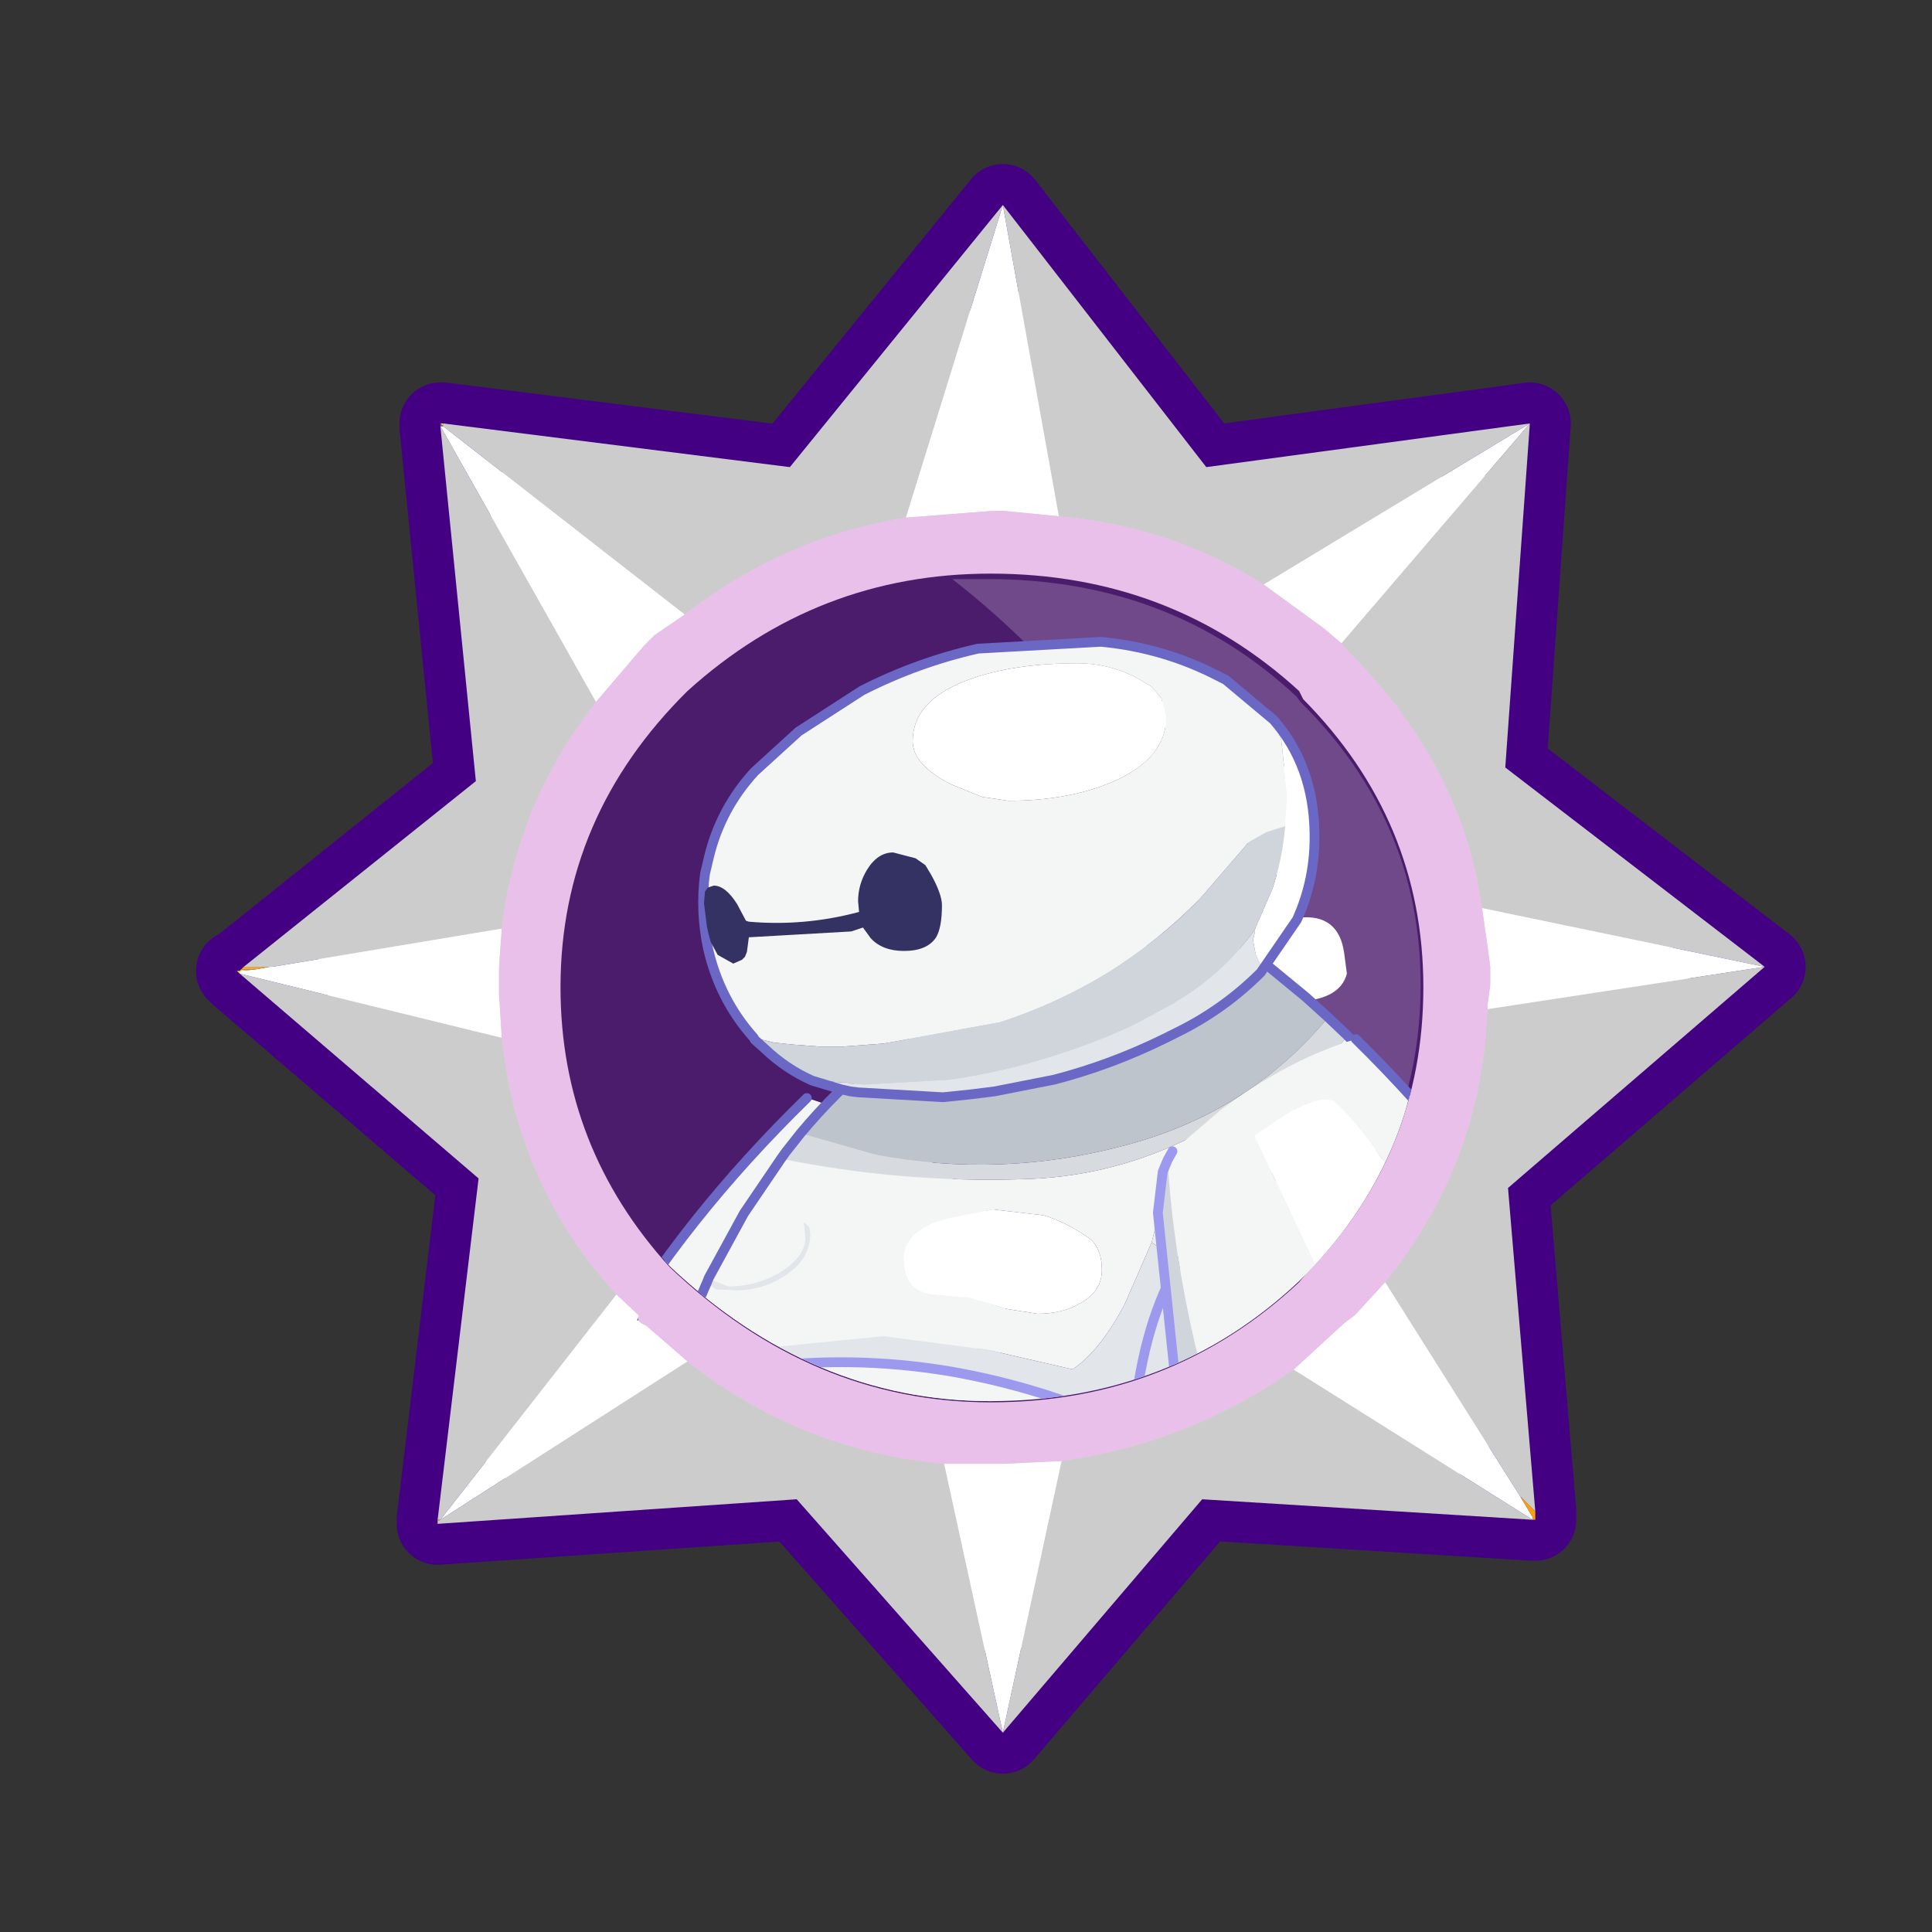 <?xml version="1.0" encoding="UTF-8" standalone="no"?>
<svg xmlns:ffdec="https://www.free-decompiler.com/flash" xmlns:xlink="http://www.w3.org/1999/xlink" ffdec:objectType="frame" height="30.0px" width="30.0px" xmlns="http://www.w3.org/2000/svg">
  <rect width="100%" height="100%" fill="#333333" stroke="none"/>
  <g transform="matrix(1.0, 0.0, 0.0, 1.0, 0.0, 0.0)">
    <use ffdec:characterId="1" height="30.0" transform="matrix(1.0, 0.0, 0.0, 1.0, 0.0, 0.0)" width="30.0" xlink:href="#shape0"/>
    <use ffdec:characterId="9" height="58.95" transform="matrix(0.424, 0.0, 0.0, 0.424, 3.043, 2.547)" width="58.95" xlink:href="#sprite0"/>
  </g>
  <defs>
    <g id="shape0" transform="matrix(1.0, 0.0, 0.0, 1.0, 0.0, 0.0)">
      <path d="M0.0 30.0 L0.0 0.0 30.0 0.0 30.0 30.0 0.0 30.0" fill="#33cc66" fill-opacity="0.0" fill-rule="evenodd" stroke="none"/>
    </g>
    <g id="sprite0" transform="matrix(1.0, 0.0, 0.0, 1.0, -1.4, 2.25)">
      <use ffdec:characterId="2" height="58.95" transform="matrix(1.0, 0.0, 0.0, 1.0, 1.4, -2.25)" width="58.95" xlink:href="#shape1"/>
      <use ffdec:characterId="8" height="17.1" transform="matrix(-1.865, 0.0, 0.0, 1.865, 53.625, 12.75)" width="20.85" xlink:href="#sprite1"/>
    </g>
    <g id="shape1" transform="matrix(1.0, 0.0, 0.0, 1.0, -1.4, 2.25)">
      <path d="M50.45 47.4 L50.35 47.4 38.25 46.65 30.95 55.2 23.4 46.65 10.25 47.55 10.25 47.4 11.75 34.9 3.0 27.4 2.9 27.3 3.0 27.3 3.15 27.15 11.65 20.35 10.35 7.35 10.35 7.25 10.45 7.25 23.15 8.85 30.95 -0.75 38.4 8.85 50.25 7.25 49.35 19.85 58.85 27.15 49.45 35.25 50.45 47.1 50.45 47.4" fill="#d6d6d6" fill-rule="evenodd" stroke="none"/>
      <path d="M50.45 47.4 L50.45 47.1 49.45 35.25 58.85 27.15 49.35 19.85 50.25 7.25 38.4 8.85 30.95 -0.75 23.15 8.85 10.45 7.25 10.35 7.25 10.35 7.35 11.65 20.35 3.15 27.15 3.0 27.3 2.9 27.3 3.0 27.4 11.75 34.9 10.25 47.4 10.25 47.55 23.4 46.65 30.95 55.2 38.25 46.65 50.35 47.4 50.45 47.4 Z" fill="none" stroke="#430083" stroke-linecap="round" stroke-linejoin="round" stroke-width="3.0"/>
      <path d="M50.25 7.25 L40.5 13.15 Q37.1 11.0 33.0 10.65 L30.95 -0.75 38.4 8.85 50.25 7.25 49.35 19.85 58.85 27.15 49.45 35.25 50.45 47.1 49.9 46.55 44.95 38.7 Q48.5 34.3 48.7 28.7 L58.85 27.15 48.5 25.0 Q47.75 19.7 43.55 15.55 L43.35 15.3 50.25 7.25 M50.35 47.4 L38.25 46.65 30.95 55.2 23.4 46.65 10.25 47.55 10.25 47.45 10.35 47.4 19.4 41.6 Q23.5 44.85 28.8 45.35 L30.95 55.2 33.1 45.25 Q37.75 44.6 41.6 41.9 L50.35 47.4 M10.25 47.4 L11.75 34.9 3.0 27.4 12.6 29.75 Q13.15 35.15 16.8 39.15 L10.35 47.4 10.25 47.4 M3.15 27.15 L11.65 20.35 10.35 7.35 16.05 17.45 Q13.15 21.15 12.6 25.75 L4.2 27.15 4.1 27.15 3.15 27.15 M10.45 7.25 L23.15 8.85 30.95 -0.75 27.4 10.7 Q23.05 11.4 19.5 14.1 L19.3 14.25 10.45 7.35 10.45 7.25" fill="#cccccc" fill-rule="evenodd" stroke="none"/>
      <path d="M40.5 13.15 L50.25 7.25 43.35 15.3 42.7 14.75 40.5 13.15 M30.95 -0.75 L33.0 10.65 30.95 10.45 30.6 10.45 27.4 10.7 30.95 -0.75 M48.7 28.7 L48.7 28.55 48.8 27.8 48.8 27.6 48.8 27.25 48.8 27.15 48.7 26.4 48.5 25.0 58.85 27.15 48.7 28.7 M44.95 38.7 L49.9 46.55 50.35 47.3 50.35 47.4 41.6 41.9 43.45 40.2 43.85 39.9 44.95 38.7 M33.1 45.25 L30.95 55.2 28.8 45.35 30.6 45.35 30.95 45.35 33.1 45.25 M19.4 41.6 L10.35 47.4 16.8 39.15 17.6 39.9 17.6 40.0 17.55 40.1 17.6 40.1 17.7 40.2 17.9 40.3 19.4 41.6 M10.35 7.35 L10.45 7.35 19.3 14.25 18.2 15.0 17.8 15.4 16.05 17.45 10.35 7.35 M12.6 25.75 L12.5 27.15 12.5 27.3 12.5 27.8 12.5 28.15 12.6 29.75 3.0 27.4 3.0 27.3 3.55 27.25 4.1 27.15 4.2 27.15 12.6 25.75" fill="#ffffff" fill-rule="evenodd" stroke="none"/>
      <path d="M33.0 10.65 Q37.1 11.0 40.5 13.15 L42.7 14.75 43.35 15.3 43.55 15.55 Q47.75 19.7 48.5 25.0 L48.7 26.4 48.8 27.15 48.8 27.25 48.8 27.6 48.8 27.8 48.7 28.55 48.7 28.7 Q48.5 34.3 44.95 38.7 L43.85 39.9 43.45 40.2 41.6 41.9 Q37.75 44.6 33.1 45.25 L30.95 45.35 30.6 45.35 28.8 45.35 Q23.5 44.85 19.4 41.6 L17.9 40.3 17.7 40.2 17.6 40.1 17.6 40.0 17.6 39.9 16.8 39.15 Q13.15 35.15 12.6 29.75 L12.5 28.15 12.5 27.8 12.5 27.3 12.5 27.15 12.6 25.75 Q13.15 21.15 16.05 17.45 L17.8 15.4 18.2 15.0 19.3 14.25 19.5 14.1 Q23.05 11.4 27.4 10.7 L30.6 10.45 30.95 10.45 33.0 10.65 M41.95 17.35 L41.8 17.05 Q37.1 12.75 30.5 12.75 24.15 12.75 19.4 17.05 14.75 21.65 14.75 27.9 14.75 33.75 18.75 38.15 23.95 43.1 30.5 43.1 37.1 43.1 41.8 38.7 L42.05 38.4 Q46.35 34.05 46.35 27.9 46.35 21.8 41.95 17.35" fill="#e9c0e9" fill-rule="evenodd" stroke="none"/>
      <path d="M41.95 17.35 Q46.35 21.8 46.35 27.9 46.35 34.05 42.05 38.4 L41.8 38.7 Q37.1 43.1 30.5 43.1 23.95 43.1 18.75 38.15 14.75 33.75 14.75 27.9 14.75 21.65 19.4 17.05 24.15 12.75 30.5 12.75 37.1 12.75 41.8 17.05 L41.95 17.35" fill="#4b1c6c" fill-rule="evenodd" stroke="none"/>
      <path d="M50.45 47.1 L50.45 47.4 50.35 47.4 50.35 47.3 49.9 46.55 50.45 47.1" fill="url(#gradient0)" fill-rule="evenodd" stroke="none"/>
      <path d="M10.35 7.25 L10.45 7.25 10.45 7.35 10.35 7.25" fill="url(#gradient1)" fill-rule="evenodd" stroke="none"/>
      <path d="M10.35 7.35 L10.35 7.25 10.45 7.35 10.35 7.35" fill="url(#gradient2)" fill-rule="evenodd" stroke="none"/>
      <path d="M10.25 47.45 L10.25 47.4 10.35 47.4 10.25 47.45 M3.0 27.4 L2.9 27.3 3.0 27.3 3.05 27.25 3.55 27.25 3.0 27.3 3.0 27.4" fill="url(#gradient3)" fill-rule="evenodd" stroke="none"/>
      <path d="M3.05 27.25 L3.15 27.15 4.1 27.15 3.55 27.25 3.05 27.25" fill="url(#gradient4)" fill-rule="evenodd" stroke="none"/>
      <path d="M17.6 40.0 L17.6 40.1 17.55 40.1 17.6 40.0" fill="url(#gradient5)" fill-rule="evenodd" stroke="none"/>
      <path d="M41.85 17.45 Q46.25 21.8 46.25 27.8 46.25 33.85 41.95 38.15 L41.7 38.4 39.75 40.0 Q41.6 22.75 29.1 12.95 L30.4 12.95 Q37.1 12.95 41.7 17.25 L41.85 17.45" fill="#ffffff" fill-opacity="0.2" fill-rule="evenodd" stroke="none"/>
      <path d="M43.55 27.4 Q43.35 28.15 42.35 28.35 41.7 28.45 41.05 27.9 40.55 27.4 40.5 26.95 40.2 25.55 41.8 25.35 43.25 25.2 43.45 26.65 L43.55 27.4 M42.35 22.55 L42.35 23.2 Q42.15 23.8 41.15 23.95 L38.9 21.45 36.85 18.3 Q36.55 16.95 37.3 16.8 37.95 16.6 39.1 17.55 41.8 19.6 42.35 22.55" fill="#ffffff" fill-rule="evenodd" stroke="none"/>
    </g>
    <linearGradient gradientTransform="matrix(-0.012, 0.0, 0.0, 0.009, 40.75, 47.65)" gradientUnits="userSpaceOnUse" id="gradient0" spreadMethod="pad" x1="-819.2" x2="819.2">
      <stop offset="0.0" stop-color="#fd9e0c"/>
      <stop offset="1.0" stop-color="#fddd27"/>
    </linearGradient>
    <linearGradient gradientTransform="matrix(-0.013, 0.0, 0.0, 0.01, 20.6, 7.2)" gradientUnits="userSpaceOnUse" id="gradient1" spreadMethod="pad" x1="-819.2" x2="819.2">
      <stop offset="0.0" stop-color="#fd9b0b"/>
      <stop offset="1.0" stop-color="#fde42b"/>
    </linearGradient>
    <linearGradient gradientTransform="matrix(-0.009, 0.0, 0.0, 0.012, 10.7, 17.05)" gradientUnits="userSpaceOnUse" id="gradient2" spreadMethod="pad" x1="-819.2" x2="819.2">
      <stop offset="0.0" stop-color="#5f2288"/>
      <stop offset="1.0" stop-color="#a276cd"/>
    </linearGradient>
    <linearGradient gradientTransform="matrix(-0.009, 0.0, 0.0, 0.012, 10.25, 37.2)" gradientUnits="userSpaceOnUse" id="gradient3" spreadMethod="pad" x1="-819.2" x2="819.2">
      <stop offset="0.0" stop-color="#fd9e0c"/>
      <stop offset="1.0" stop-color="#fddd27"/>
    </linearGradient>
    <linearGradient gradientTransform="matrix(-0.009, 0.0, 0.0, 0.012, 10.25, 37.2)" gradientUnits="userSpaceOnUse" id="gradient4" spreadMethod="pad" x1="-819.2" x2="819.2">
      <stop offset="0.0" stop-color="#8d010c"/>
      <stop offset="1.0" stop-color="#f2b03f"/>
    </linearGradient>
    <linearGradient gradientTransform="matrix(-0.013, 0.0, 0.0, 0.009, 20.6, 47.55)" gradientUnits="userSpaceOnUse" id="gradient5" spreadMethod="pad" x1="-819.2" x2="819.2">
      <stop offset="0.0" stop-color="#65298e"/>
      <stop offset="1.0" stop-color="#9a6cc5"/>
    </linearGradient>
    <g id="sprite1" transform="matrix(1.0, 0.0, 0.0, 1.0, 3.9, 0.0)">
      <clipPath id="clipPath0" transform="matrix(1.0, 0.0, 0.0, 1.0, 0.0, 0.0)">
        <path d="M14.45 2.3 Q16.95 4.75 16.95 8.1 16.95 11.25 14.8 13.6 12.0 16.25 8.5 16.25 4.95 16.25 2.45 13.9 L2.3 13.75 Q0.0 11.4 0.0 8.1 0.0 4.85 2.35 2.45 L2.45 2.3 Q4.95 0.0 8.5 0.0 11.9 0.0 14.45 2.3" fill="#4b1c6c" fill-rule="evenodd" stroke="none"/>
      </clipPath>
      <g clip-path="url(#clipPath0)">
        <use ffdec:characterId="4" height="17.25" transform="matrix(0.383, 0.0, 0.0, 0.383, 8.143, 10.202)" width="22.9" xlink:href="#shape3"/>
        <use ffdec:characterId="5" height="26.4" transform="matrix(0.383, 0.0, 0.0, 0.383, -3.491, 6.989)" width="49.4" xlink:href="#shape4"/>
        <use ffdec:characterId="6" height="19.8" transform="matrix(0.383, 0.0, 0.0, 0.383, -3.901, 9.045)" width="24.05" xlink:href="#shape5"/>
        <use ffdec:characterId="7" height="23.95" transform="matrix(0.383, 0.0, 0.0, 0.383, 2.043, 1.205)" width="31.85" xlink:href="#shape6"/>
      </g>
    </g>
    <g id="shape3" transform="matrix(1.0, 0.0, 0.0, 1.0, 13.6, 29.9)">
      <path d="M-3.25 -29.65 Q3.1 -23.45 7.0 -16.75 L9.05 -12.9 -11.15 -12.9 -11.4 -13.8 Q-12.6 -18.95 -12.9 -23.45 L-12.6 -23.9 -10.15 -26.0 Q-6.6 -28.65 -3.25 -29.65" fill="#f4f6f5" fill-rule="evenodd" stroke="none"/>
      <path d="M-11.15 -12.9 L-12.5 -12.9 -12.55 -13.1 -13.35 -20.75 -13.1 -22.85 -12.9 -23.45 Q-12.6 -18.95 -11.4 -13.8 L-11.15 -12.9" fill="#d0d5db" fill-rule="evenodd" stroke="none"/>
      <path d="M-3.25 -29.65 Q3.1 -23.45 7.0 -16.75 L9.05 -12.9" fill="none" stroke="#6b67c5" stroke-linecap="round" stroke-linejoin="round" stroke-width="0.5"/>
      <path d="M-12.5 -12.9 L-12.55 -13.1 -13.35 -20.75 -13.1 -22.85 -12.9 -23.45 -12.6 -23.9" fill="none" stroke="#9c99ee" stroke-linecap="round" stroke-linejoin="round" stroke-width="0.5"/>
    </g>
    <g id="shape4" transform="matrix(1.0, 0.0, 0.0, 1.0, 27.4, 33.85)">
      <path d="M18.35 -16.0 L18.0 -15.8 17.35 -15.55 Q15.9 -15.55 14.65 -16.3 13.4 -17.1 13.4 -18.05 L13.45 -18.6 13.5 -18.85 13.2 -18.6 13.15 -18.25 Q13.15 -16.95 14.45 -16.1 15.6 -15.35 16.95 -15.35 L18.0 -15.4 18.45 -15.75 19.75 -12.75 19.55 -12.45 18.75 -11.65 15.45 -12.4 9.4 -13.0 4.05 -12.3 -0.3 -11.3 Q-1.7 -12.25 -2.95 -14.6 L-4.35 -17.8 -5.1 -20.75 -5.85 -20.35 -6.8 -19.65 -7.45 -18.95 Q-10.7 -22.3 -16.4 -22.3 -17.25 -22.3 -19.55 -21.25 L-20.35 -20.85 -19.1 -22.7 Q-17.0 -25.75 -14.4 -28.4 -13.1 -26.75 -10.65 -25.35 L-8.1 -24.0 -5.85 -22.95 Q-2.0 -21.15 2.25 -21.05 8.5 -20.85 14.65 -22.1 L16.55 -19.3 18.35 -16.0 M6.85 -18.8 L6.05 -19.05 3.8 -19.5 1.2 -19.2 Q0.0 -18.85 -1.25 -17.95 -1.8 -17.4 -1.8 -16.4 -1.8 -15.3 -0.7 -14.7 0.2 -14.15 1.5 -14.15 L3.1 -14.4 5.05 -15.0 5.35 -15.0 6.95 -15.15 Q7.7 -15.3 8.0 -15.7 8.35 -16.15 8.35 -17.0 8.35 -18.15 6.85 -18.8 M-3.4 -8.25 Q1.1 -10.35 6.0 -11.2 11.1 -12.05 16.2 -11.35 L17.15 -11.2 Q19.35 -9.85 21.25 -8.15 L21.75 -7.7 -3.35 -7.7 -3.4 -8.25" fill="#f4f6f5" fill-rule="evenodd" stroke="none"/>
      <path d="M18.45 -15.75 L18.0 -15.4 16.95 -15.35 Q15.6 -15.35 14.45 -16.1 13.15 -16.95 13.15 -18.25 L13.2 -18.6 13.5 -18.85 13.45 -18.6 13.4 -18.05 Q13.4 -17.1 14.65 -16.3 15.9 -15.55 17.35 -15.55 L18.0 -15.8 18.35 -16.0 18.45 -15.75 M-20.35 -20.85 L-19.55 -21.25 Q-17.25 -22.3 -16.4 -22.3 -10.7 -22.3 -7.45 -18.95 L-5.75 -16.75 -5.6 -16.5 Q-3.8 -13.25 -3.4 -8.25 L-3.35 -7.7 -27.15 -7.7 Q-25.6 -11.9 -23.1 -16.3 L-20.35 -20.85 M-4.35 -17.8 L-2.95 -14.6 Q-1.7 -12.25 -0.3 -11.3 L4.05 -12.3 9.4 -13.0 15.45 -12.4 18.75 -11.65 19.55 -12.45 19.75 -12.75 21.25 -8.15 Q19.35 -9.85 17.15 -11.2 L16.2 -11.35 Q11.1 -12.05 6.0 -11.2 1.1 -10.35 -3.4 -8.25 -3.8 -13.25 -5.6 -16.5 L-5.75 -16.75 -5.05 -17.35 -4.35 -17.8" fill="#e2e5ea" fill-rule="evenodd" stroke="none"/>
      <path d="M14.65 -22.1 Q8.5 -20.85 2.25 -21.05 -2.0 -21.15 -5.85 -22.95 L-8.1 -24.0 -10.65 -25.35 Q-13.1 -26.75 -14.4 -28.4 L-13.4 -29.35 Q-9.3 -24.4 -2.85 -22.75 3.4 -21.1 9.8 -22.3 L13.65 -23.4 14.4 -22.45 14.65 -22.1" fill="#d7dadf" fill-rule="evenodd" stroke="none"/>
      <path d="M6.85 -18.8 Q8.35 -18.15 8.35 -17.0 8.35 -16.15 8.0 -15.7 7.7 -15.3 6.95 -15.15 L5.35 -15.0 5.05 -15.0 3.1 -14.4 1.5 -14.15 Q0.2 -14.15 -0.7 -14.7 -1.8 -15.3 -1.8 -16.4 -1.8 -17.4 -1.25 -17.95 0.0 -18.85 1.2 -19.2 L3.8 -19.5 6.05 -19.05 6.85 -18.8" fill="#ffffff" fill-rule="evenodd" stroke="none"/>
      <path d="M13.65 -23.4 L9.8 -22.3 Q3.4 -21.1 -2.85 -22.75 -9.3 -24.4 -13.4 -29.35 L-12.35 -30.3 -12.3 -30.35 -8.35 -33.6 Q-0.7 -33.45 5.35 -30.25 10.05 -27.7 13.65 -23.4" fill="#bdc4cc" fill-rule="evenodd" stroke="none"/>
      <path d="M-7.45 -18.95 L-6.8 -19.65 -5.85 -20.35 -5.1 -20.75 -4.35 -17.8 -5.05 -17.35 -5.75 -16.75 -7.45 -18.95" fill="#ecedef" fill-rule="evenodd" stroke="none"/>
      <path d="M18.35 -16.0 L16.55 -19.3 14.65 -22.1 14.4 -22.45 13.65 -23.4 Q10.05 -27.7 5.35 -30.25 -0.7 -33.45 -8.35 -33.6 L-12.3 -30.35 -12.35 -30.3 -13.4 -29.35 -14.4 -28.4 Q-17.0 -25.75 -19.1 -22.7 L-20.35 -20.85 -23.1 -16.3 Q-25.6 -11.9 -27.15 -7.7 M19.75 -12.75 L18.45 -15.75 18.35 -16.0 M21.25 -8.15 L19.75 -12.75 M21.25 -8.15 L21.75 -7.7" fill="none" stroke="#6b67c5" stroke-linecap="round" stroke-linejoin="round" stroke-width="0.5"/>
      <path d="M-20.35 -20.85 L-19.55 -21.25 Q-17.25 -22.3 -16.4 -22.3 -10.7 -22.3 -7.45 -18.95 L-5.75 -16.75 -5.6 -16.5 Q-3.8 -13.25 -3.4 -8.25 L-3.35 -7.7 M-3.4 -8.25 Q1.1 -10.35 6.0 -11.2 11.1 -12.05 16.2 -11.35 L17.15 -11.2 Q19.35 -9.85 21.25 -8.15" fill="none" stroke="#9c99ee" stroke-linecap="round" stroke-linejoin="round" stroke-width="0.5"/>
    </g>
    <g id="shape5" transform="matrix(1.0, 0.0, 0.0, 1.0, 10.45, 30.7)">
      <path d="M3.2 -30.45 Q6.6 -29.45 10.15 -26.8 L12.6 -24.7 12.85 -24.25 Q12.6 -19.75 11.4 -14.6 L10.5 -11.15 1.15 -11.15 Q0.3 -12.95 -1.15 -14.4 L-0.55 -14.15 Q0.7 -13.7 1.9 -13.7 L3.0 -13.9 3.1 -13.95 5.15 -18.6 8.4 -25.5 6.85 -26.55 Q5.45 -27.35 4.75 -27.35 L4.35 -27.3 Q3.3 -26.35 2.2 -24.8 -0.6 -20.9 -2.25 -15.5 L-2.25 -15.35 Q-3.3 -16.2 -4.6 -16.75 L-5.6 -17.15 -7.05 -17.5 Q-3.1 -24.25 3.2 -30.45" fill="#f4f6f5" fill-rule="evenodd" stroke="none"/>
      <path d="M-7.05 -17.5 L-5.6 -17.15 -7.3 -14.0 -8.65 -11.15 -10.2 -11.15 Q-8.9 -14.4 -7.05 -17.5 M-2.25 -15.35 L-2.25 -15.5 Q-0.6 -20.9 2.2 -24.8 3.3 -26.35 4.35 -27.3 L4.75 -27.35 Q5.45 -27.35 6.85 -26.55 L8.4 -25.5 5.15 -18.6 3.1 -13.95 3.0 -13.9 1.9 -13.7 Q0.7 -13.7 -0.55 -14.15 L-1.15 -14.4 -1.25 -14.5 -2.2 -15.35 -2.25 -15.35" fill="#ffffff" fill-rule="evenodd" stroke="none"/>
      <path d="M10.5 -11.15 L11.4 -14.6 Q12.6 -19.75 12.85 -24.25 L13.1 -23.65 13.35 -21.55 12.55 -13.9 12.35 -11.95 12.35 -11.9 12.3 -11.7 12.25 -11.15 10.5 -11.15" fill="#d0d5db" fill-rule="evenodd" stroke="none"/>
      <path d="M-5.6 -17.15 L-4.6 -16.75 Q-3.3 -16.2 -2.25 -15.35 L-2.2 -15.35 -1.25 -14.5 -1.15 -14.4 Q0.3 -12.95 1.15 -11.15 L-8.65 -11.15 -7.3 -14.0 -5.6 -17.15" fill="#e7e6ec" fill-rule="evenodd" stroke="none"/>
      <path d="M12.85 -24.25 L12.6 -24.7 M12.85 -24.25 L13.1 -23.65 13.35 -21.55 12.55 -13.9 12.35 -11.95 12.35 -11.9 12.3 -11.7" fill="none" stroke="#9c99ee" stroke-linecap="round" stroke-linejoin="round" stroke-width="0.5"/>
      <path d="M3.2 -30.45 Q-3.1 -24.25 -7.05 -17.5 -8.9 -14.4 -10.2 -11.15 M12.3 -11.7 L12.25 -11.15" fill="none" stroke="#6b67c5" stroke-linecap="round" stroke-linejoin="round" stroke-width="0.5"/>
    </g>
    <g id="shape6" transform="matrix(1.0, 0.0, 0.0, 1.0, 15.95, 12.0)">
      <path d="M-13.6 -7.65 L-11.15 -9.7 -10.75 -9.9 Q-7.95 -11.35 -4.75 -11.65 L1.55 -11.3 Q4.65 -10.6 7.5 -9.15 L10.75 -7.05 13.0 -5.0 Q14.75 -3.1 15.35 -0.6 L15.55 0.25 Q15.8 2.15 15.4 4.05 14.8 6.7 13.05 8.65 L12.0 8.9 11.05 9.0 9.7 9.1 8.45 9.1 6.4 8.95 0.4 7.85 Q-2.5 6.9 -5.05 5.35 -7.7 3.7 -9.85 1.5 L-12.35 -1.4 -13.25 -1.9 -14.2 -2.2 -14.3 -3.75 -14.0 -6.6 -13.6 -7.65 M0.0 -3.5 L1.35 -3.7 2.95 -4.35 Q4.9 -5.35 4.9 -6.55 4.9 -8.65 2.05 -9.7 -0.25 -10.55 -3.55 -10.55 -5.1 -10.55 -6.5 -9.85 L-7.35 -9.35 -7.85 -8.75 -8.1 -7.8 Q-8.1 -5.65 -5.3 -4.45 -3.05 -3.5 0.0 -3.5" fill="#f4f6f5" fill-rule="evenodd" stroke="none"/>
      <path d="M-13.6 -7.65 L-14.0 -6.6 -14.3 -3.75 -14.2 -2.2 Q-14.05 -0.5 -13.55 1.0 L-12.7 2.95 -12.65 3.1 -12.65 3.2 -12.55 3.65 -12.7 4.45 -13.05 5.15 -14.8 2.6 Q-15.75 0.5 -15.7 -1.85 -15.65 -5.3 -13.6 -7.65 M0.0 -3.5 Q-3.05 -3.5 -5.3 -4.45 -8.1 -5.65 -8.1 -7.8 L-7.85 -8.75 -7.35 -9.35 -6.5 -9.85 Q-5.1 -10.55 -3.55 -10.55 -0.25 -10.55 2.05 -9.7 4.9 -8.65 4.9 -6.55 4.9 -5.35 2.95 -4.35 L1.35 -3.7 0.0 -3.5" fill="#ffffff" fill-rule="evenodd" stroke="none"/>
      <path d="M-14.2 -2.2 L-13.25 -1.9 -12.35 -1.4 -9.85 1.5 Q-7.7 3.7 -5.05 5.35 -2.5 6.9 0.4 7.85 L6.4 8.95 8.45 9.1 9.7 9.1 11.05 9.0 12.0 8.9 13.05 8.65 13.0 8.75 12.5 9.2 Q11.4 10.25 10.05 10.85 L8.25 10.95 8.1 11.0 7.4 11.05 3.0 10.8 Q-0.15 10.35 -3.15 9.3 -4.8 8.75 -6.4 8.0 L-6.5 7.95 -8.45 6.9 -8.75 6.7 -8.85 6.65 Q-11.1 5.25 -12.65 3.1 L-12.7 2.95 -13.55 1.0 Q-14.05 -0.5 -14.2 -2.2" fill="#d0d5db" fill-rule="evenodd" stroke="none"/>
      <path d="M10.05 10.85 L8.55 11.3 8.1 11.4 7.7 11.45 3.35 11.7 2.85 11.65 1.9 11.55 0.7 11.4 -2.35 10.8 Q-5.25 10.05 -8.0 8.7 L-8.9 8.25 Q-11.15 7.1 -12.95 5.3 L-13.05 5.15 -12.7 4.45 -12.55 3.65 -12.65 3.2 -12.65 3.1 Q-11.1 5.25 -8.85 6.65 L-8.75 6.7 -8.45 6.9 -6.5 7.95 -6.4 8.0 Q-4.8 8.75 -3.15 9.3 -0.15 10.35 3.0 10.8 L7.4 11.05 8.1 11.0 8.25 10.95 10.05 10.85" fill="#e2e5ea" fill-rule="evenodd" stroke="none"/>
      <path d="M13.05 8.65 Q14.8 6.7 15.4 4.05 15.8 2.15 15.55 0.25 L15.35 -0.6 Q14.75 -3.1 13.0 -5.0 L10.75 -7.05 7.5 -9.15 Q4.65 -10.6 1.55 -11.3 L-4.75 -11.65 Q-7.95 -11.35 -10.75 -9.9 L-11.15 -9.7 -13.6 -7.65 Q-15.65 -5.3 -15.7 -1.85 -15.75 0.5 -14.8 2.6 L-13.05 5.15 -12.95 5.3 Q-11.15 7.1 -8.9 8.25 L-8.0 8.7 Q-5.25 10.05 -2.35 10.8 L0.7 11.4 1.9 11.55 2.85 11.65 3.35 11.7 7.7 11.45 8.1 11.4 8.55 11.3 10.05 10.85 Q11.4 10.25 12.5 9.2 L13.0 8.75 13.05 8.65 Z" fill="none" stroke="#6b67c5" stroke-linecap="round" stroke-linejoin="round" stroke-width="0.5"/>
      <path d="M5.9 -0.85 Q6.7 -0.85 7.25 0.05 7.7 0.8 7.7 1.65 L7.65 2.2 Q10.45 2.95 13.3 2.7 L13.45 2.65 13.9 1.8 Q14.5 0.85 15.1 0.85 L15.4 0.95 15.55 1.15 15.6 1.75 15.45 2.95 15.35 3.4 15.25 3.75 14.9 4.4 14.1 4.85 13.65 4.65 13.5 4.5 13.4 4.25 13.3 3.5 8.05 3.2 7.45 3.0 7.05 3.55 Q6.45 4.2 5.35 4.2 4.15 4.2 3.7 3.5 3.4 3.0 3.4 1.85 3.4 1.3 3.95 0.3 L4.25 -0.2 4.75 -0.55 5.9 -0.85" fill="#343263" fill-rule="evenodd" stroke="none"/>
    </g>
  </defs>
</svg>
